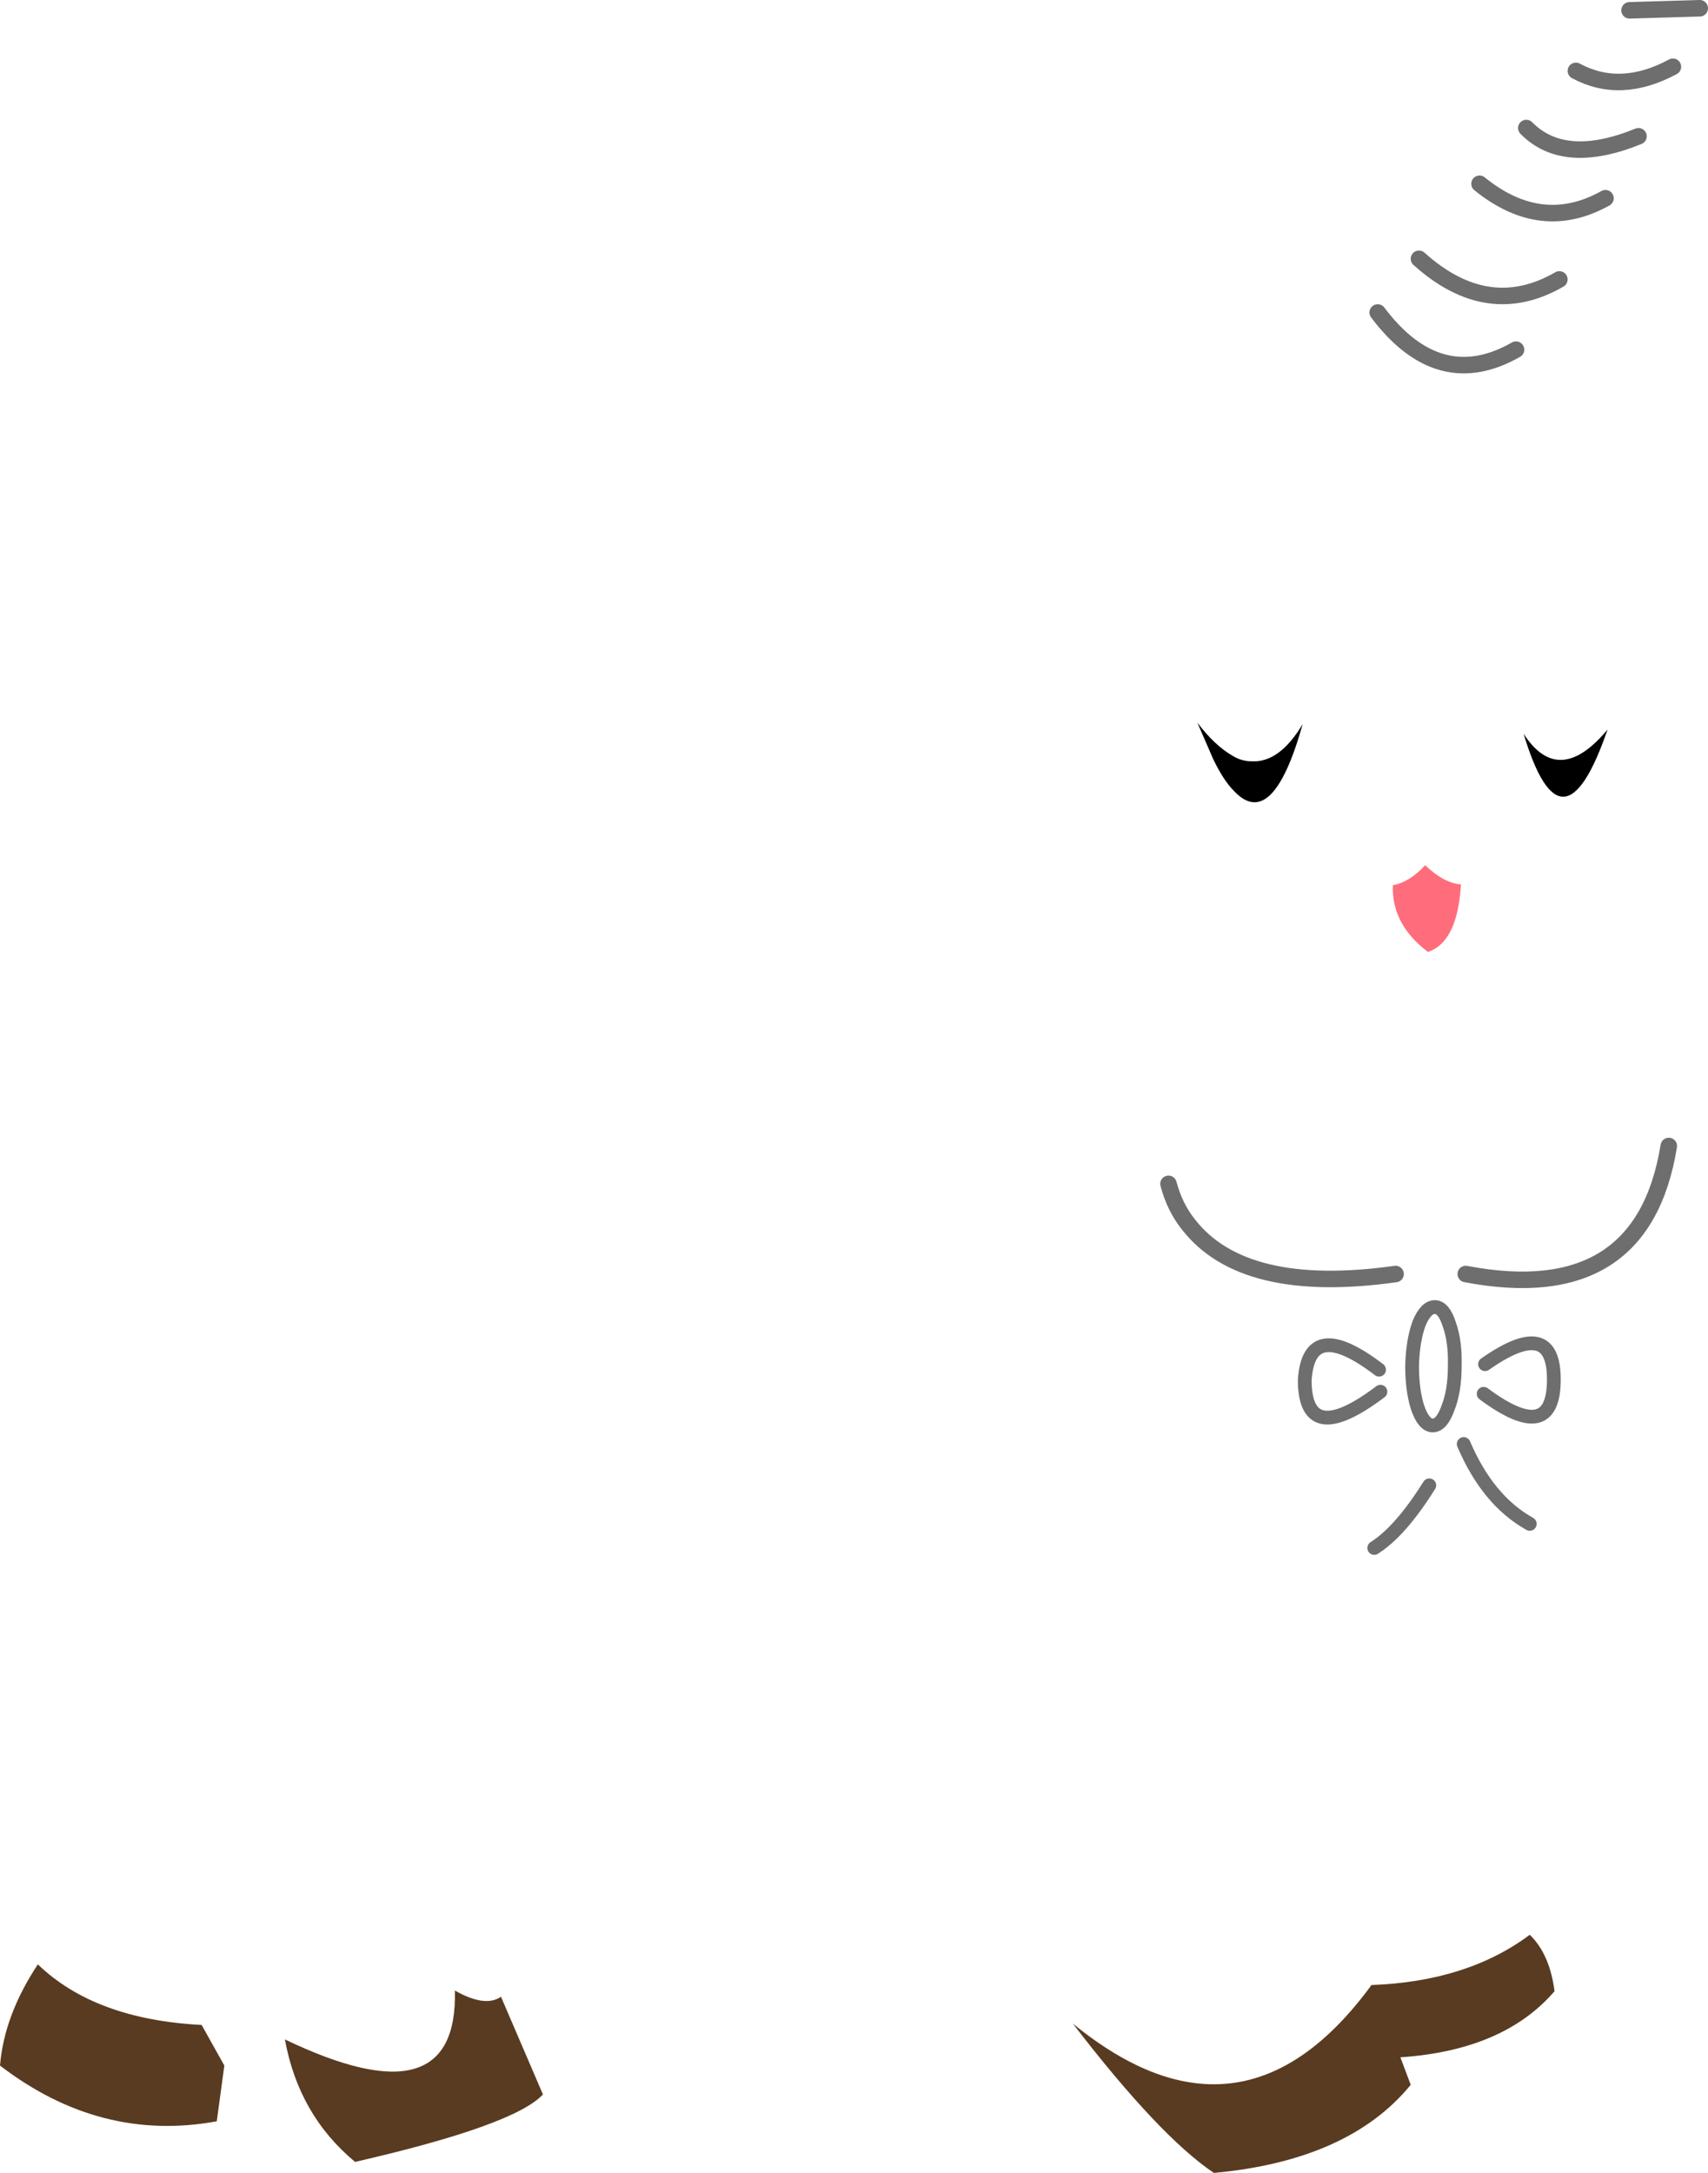 <?xml version="1.0" encoding="UTF-8" standalone="no"?>
<svg xmlns:xlink="http://www.w3.org/1999/xlink" height="157.85px" width="124.1px" xmlns="http://www.w3.org/2000/svg">
  <g transform="matrix(1.0, 0.0, 0.0, 1.0, 62.95, 153.85)">
    <path d="M43.2 -89.6 Q42.95 -85.4 40.8 -84.7 38.15 -86.7 38.25 -89.55 39.45 -89.75 40.6 -91.0 41.95 -89.7 43.2 -89.6" fill="#ff6d7c" fill-rule="evenodd" stroke="none"/>
    <path d="M26.6 -98.95 Q27.25 -98.55 27.95 -98.55 30.0 -98.4 31.7 -101.25 29.5 -93.4 26.7 -96.4 25.95 -97.15 25.2 -98.7 L24.05 -101.35 Q25.3 -99.7 26.6 -98.95 M53.85 -100.85 Q50.55 -91.25 47.75 -100.55 50.3 -96.6 53.85 -100.85" fill="#000000" fill-rule="evenodd" stroke="none"/>
    <path d="M39.55 -2.4 Q35.05 3.1 25.25 4.0 21.3 1.35 15.0 -6.85 27.3 3.2 36.7 -9.65 43.65 -9.9 48.2 -13.3 49.65 -11.9 50.0 -9.2 46.3 -4.9 38.8 -4.4 L39.55 -2.4 M-48.3 -6.75 L-46.65 -3.8 -47.2 0.25 Q-55.65 1.8 -62.95 -3.8 -62.65 -7.45 -60.2 -11.15 -56.05 -7.15 -48.3 -6.75 M-26.55 -8.8 L-23.5 -1.7 Q-25.6 0.55 -37.15 3.2 -41.25 -0.2 -42.25 -5.7 -29.65 0.35 -29.9 -9.25 -27.7 -8.0 -26.55 -8.8" fill="#593b21" fill-rule="evenodd" stroke="none"/>
    <path d="M60.55 -153.25 L55.45 -153.1 M47.95 -144.55 Q50.7 -141.75 56.1 -143.95 M44.55 -140.5 Q49.05 -136.85 53.7 -139.45 M50.35 -133.55 Q45.15 -130.55 40.15 -135.05 M37.15 -131.15 Q41.6 -125.25 47.2 -128.45 M51.55 -148.7 Q54.8 -146.95 58.6 -149.0 M58.3 -70.6 Q56.4 -58.85 43.55 -61.3 M38.45 -61.3 Q27.4 -59.75 23.4 -64.9 22.4 -66.15 21.95 -67.85" fill="none" stroke="#000000" stroke-linecap="round" stroke-linejoin="round" stroke-opacity="0.569" stroke-width="1.2"/>
    <path d="M41.15 -50.3 Q40.5 -50.3 40.05 -51.6 39.65 -52.85 39.65 -54.65 39.7 -56.45 40.15 -57.7 40.65 -58.9 41.3 -58.9 41.95 -58.9 42.35 -57.65 42.8 -56.4 42.75 -54.6 42.75 -52.8 42.25 -51.55 41.8 -50.3 41.15 -50.3 M44.95 -54.75 Q50.0 -58.3 49.95 -53.55 49.9 -48.85 44.85 -52.6 M37.35 -52.75 Q31.85 -48.6 31.85 -53.6 32.15 -58.25 37.25 -54.35 M43.4 -48.95 Q45.15 -44.85 48.2 -43.15 M40.9 -45.95 Q38.8 -42.6 36.9 -41.4" fill="none" stroke="#000000" stroke-linecap="round" stroke-linejoin="round" stroke-opacity="0.569" stroke-width="1.0"/>
  </g>
</svg>
